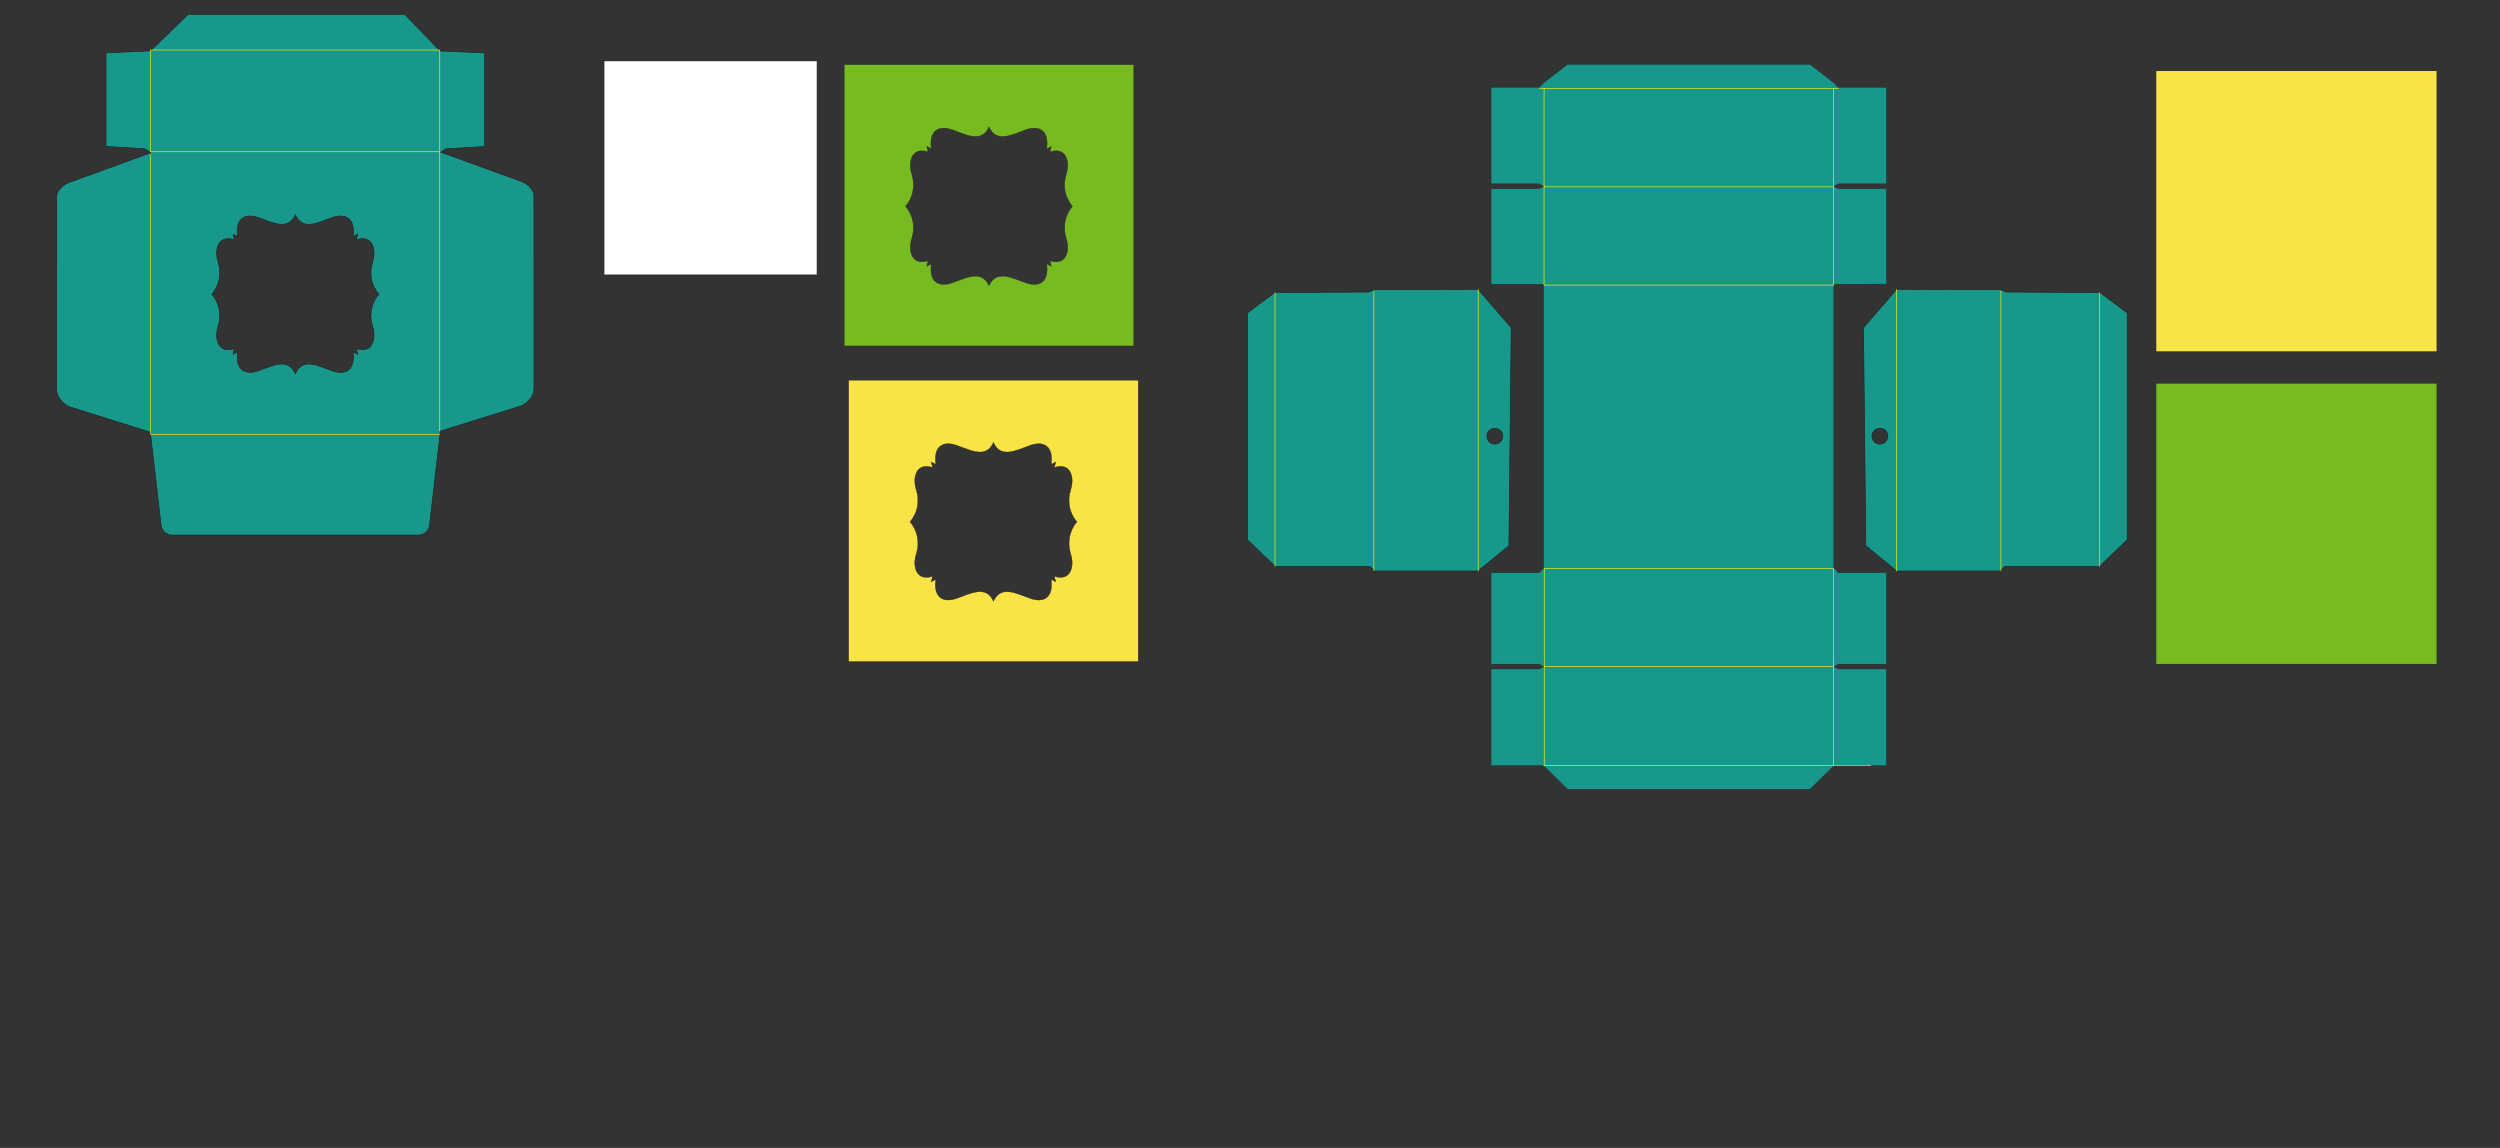 <?xml version="1.0" encoding="utf-8"?>
<!-- Generator: Adobe Illustrator 26.3.1, SVG Export Plug-In . SVG Version: 6.00 Build 0)  -->
<svg version="1.1" id="a" xmlns="http://www.w3.org/2000/svg" xmlns:xlink="http://www.w3.org/1999/xlink" x="0px" y="0px"
	 viewBox="0 0 3917.6 1798.9" style="enable-background:new 0 0 3917.6 1798.9;" xml:space="preserve">
<rect x="0" y="0" width="3917.6" height="1798.9" fill="#333333" stroke="none"/>
<style type="text/css">
	.st0{fill:#76BC21;stroke:#231F20;stroke-width:0.5;stroke-linecap:round;stroke-linejoin:round;}
	.st1{fill:#18988B;stroke:#231F20;stroke-miterlimit:10;}
	.st2{fill:#18988B;stroke:#FFF200;stroke-miterlimit:10;}
	.st3{fill:#FFFFFF;stroke:#231F20;stroke-width:0.5;stroke-miterlimit:10;}
	.st4{fill:#FAE345;}
	.st5{fill:#76BC21;}
	.st6{fill:#18988B;stroke:#231F20;stroke-width:0.5;stroke-miterlimit:10;}
	.st7{fill:none;stroke:#FFF200;stroke-miterlimit:10;}
	.st8{fill:none;stroke:#231F20;stroke-miterlimit:10;}
	.st9{fill:#FAE345;stroke:#231F20;stroke-width:0.5;stroke-linecap:round;stroke-linejoin:round;}
</style>
<g>
	<path class="st0" d="M1776.6,542.1V101.3h-453.7v440.8H1776.6L1776.6,542.1z M1670.7,373.2c6.5,19.3,0.5,43.9-25.5,35.4l2.3,8.7
		l-7.3-3.8c3.8,26.7-9.8,38-33.2,29.6c-20.7-7.1-45.5-21.5-57.2,4.7c-11.8-26.2-36.5-11.8-57.2-4.7c-23.4,8.3-37.1-3-33.2-29.6
		l-7.3,3.8l2.3-8.7c-26,8.5-32-16.1-25.5-35.4c5.2-17,2.4-35.8-10-49.9c12.4-14.2,15.2-32.9,10-49.9c-6.5-19.3-0.5-43.9,25.5-35.4
		l-2.3-8.7l7.3,3.8c-3.9-26.7,9.8-38,33.2-29.6c20.7,7.1,45.5,21.5,57.2-4.7c11.7,26.2,36.5,11.8,57.2,4.7
		c23.4-8.3,37.1,3,33.2,29.6l7.3-3.8l-2.3,8.7c26-8.5,32,16.1,25.5,35.4c-5.2,17-2.4,35.8,10,49.9
		C1668.3,337.4,1665.6,356.1,1670.7,373.2z"/>
	<g>
		<path class="st1" d="M836.7,304.5c0,0-2-12.3-17.9-19.5l-128.2-46.6l8.2-5.1l60.6-3.7V82.9l-69.7-3l-55.3-57.3H294.7l-59.1,57.2
			l-69.5,3v146.7l60.6,3.7l9.2,5.7v0.6l-129.1,47C90.9,293.7,88.9,306,88.9,306l-0.1,304.2c0,16.6,18,26.6,18,26.6l129.1,40.5v2.4
			L252,819.8c1.3,21.2,21.8,18.6,21.8,18.6h377.9c0,0,20.5,2.6,21.8-18.6l16.1-140.1v-4l0,0l129.2-40.4c0,0,18-10,18-26.6
			L836.7,304.5z M583.7,510.9c6.5,19.3,0.5,43.9-25.5,35.4l2.3,8.7l-7.3-3.8c3.8,26.7-9.8,38-33.2,29.6
			c-20.7-7.1-45.5-21.5-57.2,4.7c-11.8-26.2-36.5-11.8-57.2-4.7c-23.4,8.3-37.1-3-33.2-29.6l-7.3,3.8l2.3-8.7
			c-26,8.5-32-16.1-25.5-35.4c5.2-17,2.4-35.8-10-49.9c12.4-14.2,15.2-32.9,10-49.9c-6.5-19.3-0.5-43.9,25.5-35.4l-2.3-8.7l7.3,3.8
			c-3.9-26.7,9.8-38,33.2-29.6c20.7,7.1,45.5,21.5,57.2-4.7c11.7,26.2,36.5,11.8,57.2,4.7c23.4-8.3,37.1,3,33.2,29.6l7.3-3.8
			l-2.3,8.7c26-8.5,32,16.1,25.5,35.4c-5.2,17-2.4,35.8,10,49.9C581.3,475.1,578.5,493.8,583.7,510.9z"/>
		<path class="st2" d="M689.1,675.6V238 M235.5,679.8V242.2 M689.1,680.5H235.5 M689.1,237.8H235.5 M689.1,78.4H235.5 M689.1,237.3
			V78.4 M235.5,238V78.4"/>
	</g>
	<path class="st3" d="M946.7,95.6v335h333.5v-335L946.7,95.6L946.7,95.6z"/>
	<g>
		<rect x="3379" y="111.3" class="st4" width="439.2" height="439.2"/>
		<rect x="3379" y="601.2" class="st5" width="439.2" height="439.2"/>
		<g>
			<g>
				<polygon class="st6" points="2956.1,288.1 2956.1,137 2880.9,137 2873.6,130.1 2874.1,130.1 2836.4,100.9 2657.2,100.9 
					2635.5,100.9 2456.4,100.9 2418.5,130.1 2419,130.1 2411.9,137 2336.6,137 2336.6,288.1 2411.9,288.1 2419,292 2411.9,295.8 
					2336.6,295.8 2336.6,445.3 2417.6,445.3 2419,447.7 2419,889.9 2411.9,897.6 2336.6,897.6 2336.6,1040.7 2411.9,1040.7 
					2419,1044.6 2411.9,1048.3 2336.6,1048.3 2336.6,1199.6 2418.5,1199.6 2456.4,1236.7 2635.5,1236.7 2657.2,1236.7 
					2836.4,1236.7 2874.1,1199.6 2956.1,1199.6 2956.1,1048.3 2880.9,1048.3 2873.6,1044.6 2880.9,1040.7 2956.1,1040.7 
					2956.1,897.6 2880.9,897.6 2873.6,889.9 2873.6,447.7 2875.4,445.4 2956.1,445.1 2956.1,295.8 2880.9,295.8 2873.6,292 
					2880.9,288.1 				"/>
				<path class="st7" d="M2419.9,891.1v308.6 M2873.4,891.4v308.2 M2932,1199.7h-513.5 M2873.4,1044.7h-453.5 M2873.4,891.1h-453.5
					 M2419.6,138.4v308.3 M2873.1,138.8v308.3 M2873.1,446.8h-453.5 M2873.1,292.8h-453.5 M2880.9,138.5H2412"/>
			</g>
			<line class="st8" x1="2150.1" y1="871.1" x2="2150.1" y2="871.1"/>
			<line class="st8" x1="2419.5" y1="587.1" x2="2419.5" y2="587.1"/>
			<g>
				<path class="st1" d="M2316.2,453.4l-163.5,0.5l-7.3,3.7l-147.9,0.9l-42.6,31.8V846l43.7,41.8H2147l7,7h162.1l48.4-39.6
					l3.6-341.7L2316.2,453.4z M2342.4,696c-6.9,0-12.5-5.6-12.5-12.4s5.6-12.4,12.5-12.4s12.5,5.6,12.5,12.4S2349.4,696,2342.4,696z
					"/>
				<path class="st7" d="M2316.4,895.2V453 M1998,887.9V458.2 M2152.9,894.8V456.3"/>
			</g>
			<g>
				<path class="st1" d="M2972.1,453.4l163.5,0.5l7.3,3.7l147.9,0.9l42.6,31.8V846l-43.7,41.8h-148.4l-7,7h-162.1l-48.4-39.6
					l-3.6-341.7L2972.1,453.4z M2945.9,696c6.9,0,12.5-5.6,12.5-12.4s-5.6-12.4-12.5-12.4s-12.5,5.6-12.5,12.4S2939,696,2945.9,696z
					"/>
				<path class="st7" d="M2971.9,895.2V453 M3290.4,887.9V458.2 M3135.5,894.8V456.3"/>
			</g>
		</g>
	</g>
	<path class="st9" d="M1783.6,1036.6V595.8h-453.7v440.8H1783.6L1783.6,1036.6z M1677.7,867.7c6.5,19.3,0.5,43.9-25.5,35.4l2.3,8.7
		l-7.3-3.8c3.8,26.7-9.8,38-33.2,29.6c-20.7-7.1-45.5-21.5-57.2,4.7c-11.8-26.2-36.5-11.8-57.2-4.7c-23.4,8.3-37.1-3-33.2-29.6
		l-7.3,3.8l2.3-8.7c-26,8.5-32-16.1-25.5-35.4c5.2-17,2.4-35.8-10-49.9c12.4-14.2,15.2-32.9,10-49.9c-6.5-19.3-0.5-43.9,25.5-35.4
		l-2.3-8.7l7.3,3.8c-3.9-26.7,9.8-38,33.2-29.6c20.7,7.1,45.5,21.5,57.2-4.7c11.7,26.2,36.5,11.8,57.2,4.7
		c23.4-8.3,37.1,3,33.2,29.6l7.3-3.8l-2.3,8.7c26-8.5,32,16.1,25.5,35.4c-5.2,17-2.4,35.8,10,49.9
		C1675.3,831.9,1672.6,850.6,1677.7,867.7z"/>
</g>
</svg>
